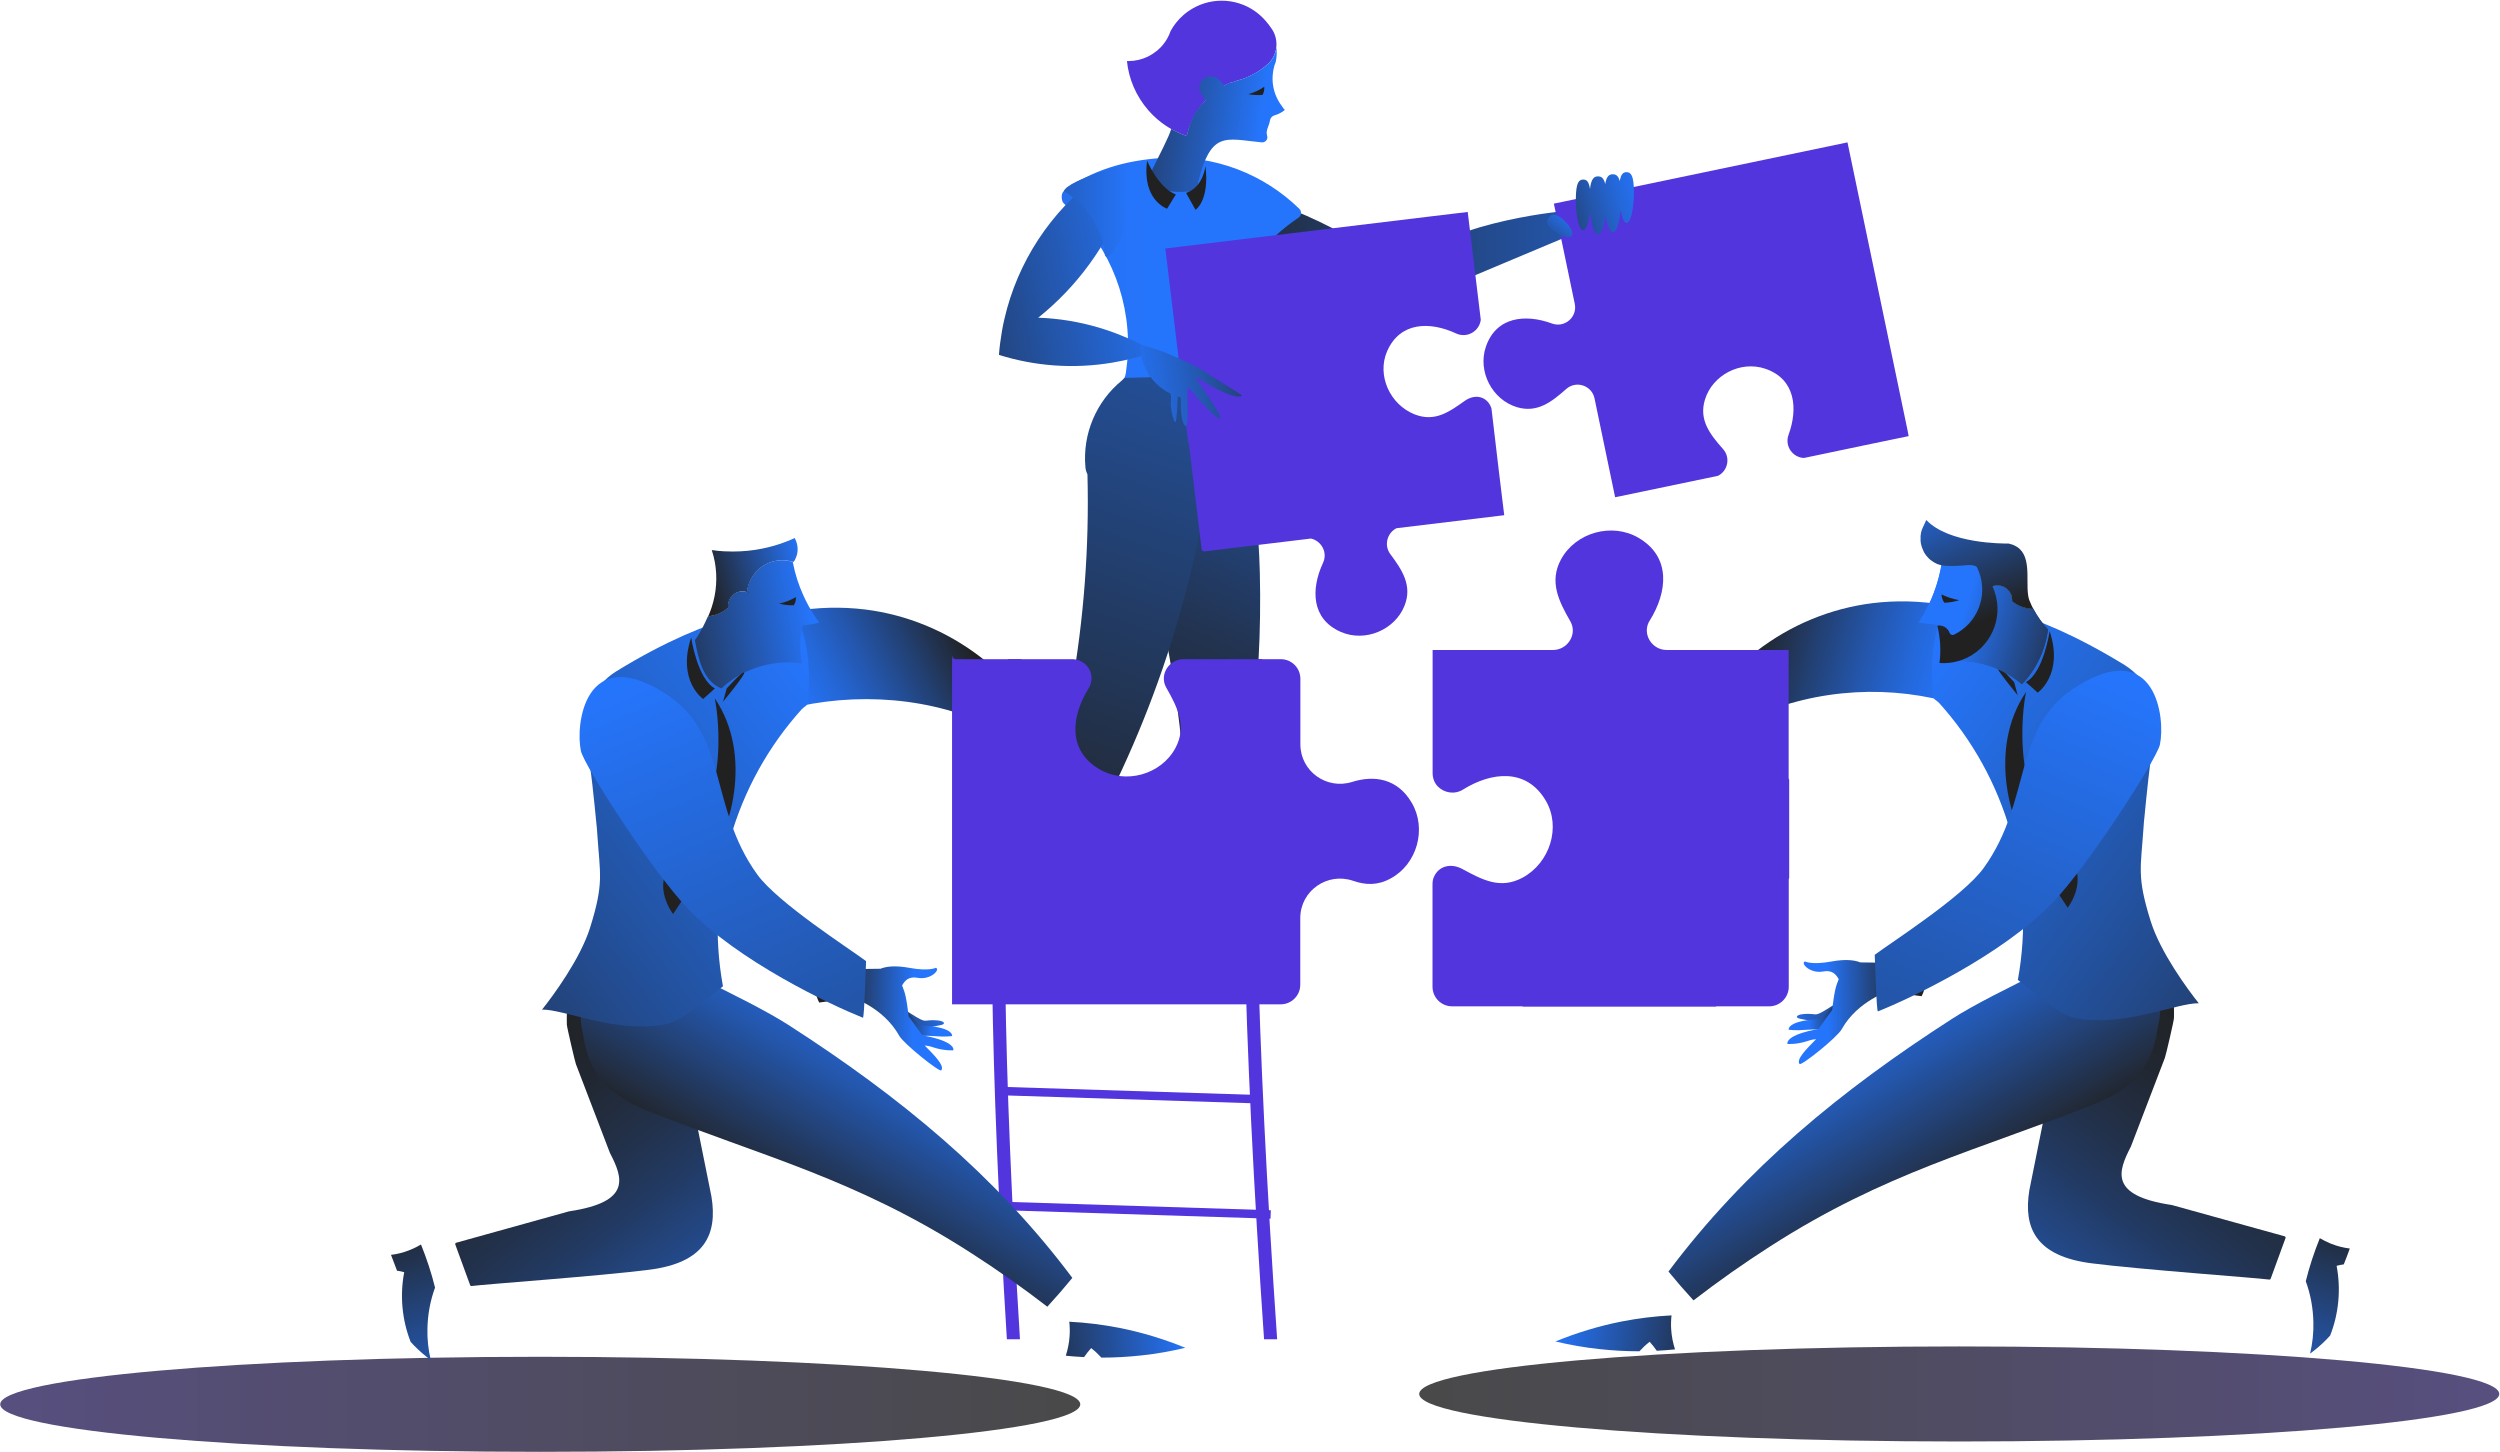 <svg width="2367" height="1375" viewBox="0 0 2367 1375" fill="none" xmlns="http://www.w3.org/2000/svg">
<path d="M1209 193C1288 222 1317.9 256 1326 250C1384 207 1481 200 1489 199C1497 198 1507.8 213.9 1507.8 213.9L1329 289C1329 289 1255 277 1183 222C1176 216.6 1199.9 189.6 1209 193Z" fill="url(#paint0_linear)"/>
<path d="M957.8 697.3C960.4 667 963.7 643 967.2 624H954.6C950.9 644.3 947.8 668.4 945.4 696.4C934.8 819.2 937.5 1011.3 953.3 1268H965.7C949.9 1011.5 947.2 819.7 957.8 697.3Z" fill="#5235DD"/>
<path d="M947.128 916.043L946.874 924.039L1192.95 931.861L1193.21 923.865L947.128 916.043Z" fill="#5235DD"/>
<path d="M1195.2 624H1182.8C1172.1 760.1 1176.8 976.7 1196.8 1268H1209.2C1189.1 976.3 1184.4 759.7 1195.2 624Z" fill="#5235DD"/>
<path d="M957.129 1138.04L956.875 1146.04L1202.95 1153.86L1203.21 1145.86L957.129 1138.04Z" fill="#5235DD"/>
<path d="M1067.9 332.1C1067.7 339.1 1067 346 1066 352.8C1065.7 355 1065 357.2 1064 359.1C1076.1 358 1088.5 357.4 1101.2 357.4C1117.4 357.4 1133.2 358.3 1148.6 360.1C1148.3 334.6 1153.2 310 1162.5 287.7C1163 286.4 1164.1 285.3 1165.4 284.8C1179.2 278.8 1188.9 265.1 1188.9 249.1C1188.9 248 1188.9 247 1188.8 245.9C1188.7 244.5 1189.1 243.1 1190 242C1201.3 228.2 1214.5 216.1 1229.4 206.1C1232.3 204.2 1232.7 200.1 1230.2 197.7C1196.8 165.1 1150.2 146.3 1099.9 149.6C1065 151.9 1032.9 161.3 1007.1 181.1C1004.4 183.2 1004.7 190.5 1007.3 192.7C1045.9 226.4 1069.8 276.7 1067.9 332.1Z" fill="url(#paint1_linear)"/>
<path d="M1192.8 542.2C1195.6 653.3 1180.4 760.8 1150.1 861.7C1140.7 860.7 1131.4 859.4 1122.3 857.8C1123.6 831.9 1124 805.8 1123.3 779.5C1120.2 655.1 1095 536.4 1051.5 427.2C1073.9 431.7 1097.2 433.8 1121.1 433.2C1142.5 432.6 1162.1 426.7 1182.1 422C1187.4 460.4 1191.8 502.6 1192.8 542.2Z" fill="url(#paint2_linear)"/>
<path d="M1149 353C1135.4 359.4 1128 355 1109 356C1093.5 356.8 1079.5 357.6 1064.6 357.8C1063.8 358.7 1063 359.5 1062.1 360.3C1038.2 379.9 1024.7 410.6 1027.7 442.6C1027.9 444.9 1028.6 447.1 1029.6 449.1C1033.2 587.1 1008.6 722.3 959.6 847.3C970.4 850.6 981.3 853.4 992.4 855.8C1068.2 738.5 1119.8 606.1 1142.7 467C1146.6 466.1 1177.6 448.1 1182 429C1189 399 1149.4 354.3 1149 353Z" fill="url(#paint3_linear)"/>
<path d="M1208.3 45.6C1207.5 51.1 1205 55.9 1201.4 59.7C1200.4 60.7 1199.3 61.6 1198.2 62.5C1191.5 68.1 1183.7 72.4 1175.3 75.2C1173.6 75.6 1171.9 76.1 1170.3 76.7C1169.2 77.1 1168.1 77.5 1166.9 77.9C1166.6 77.9 1166.3 77.9 1166 77.9C1159.7 80.2 1153.6 83.7 1148.3 88.4C1147.2 89.3 1146.2 90.3 1145.3 91.3C1134.7 100.9 1126.9 113.8 1123.7 128.8C1123.7 128.8 1123.7 128.9 1123.6 128.8C1110 124.2 1097.5 116.1 1087.4 104.6C1075.5 91 1068.7 74.6 1067 57.9C1067 57.9 1067 57.8 1067.1 57.8C1067.6 57.8 1068.2 57.8 1068.7 57.8C1075 57.8 1081.2 56.3 1087 53.5C1090 52 1092.8 50.2 1095.5 48C1095.8 47.8 1096 47.6 1096.3 47.3C1099.9 44.2 1102.8 40.6 1105 36.7C1106.4 34.3 1107.5 31.9 1108.3 29.4C1111.3 23.9 1115.3 18.8 1120.3 14.4C1121.7 13.1 1123.2 12 1124.7 10.9C1143.9 -2.8 1169.4 -2.6 1188.2 10.6C1191.7 13.1 1195 16 1198 19.4C1200.5 22.3 1202.7 25.1 1204.4 27.8C1204.4 27.8 1204.4 27.9 1204.5 27.9C1207.7 32.9 1209.2 39.2 1208.3 45.6Z" fill="#5235DD"/>
<path d="M1216.5 104.099C1215.6 104.799 1214.7 105.499 1213.7 106.099C1211.5 107.499 1209.2 108.499 1206.7 109.199C1204.4 109.899 1202.7 111.799 1202.4 114.099C1201.6 119.399 1198.1 123.399 1199.7 128.499C1200.8 131.799 1198.1 135.099 1194.6 134.799C1159.3 131.399 1146 122.999 1133.5 176.399C1131.3 178.199 1129.8 179.399 1127.6 181.199C1118.2 181.499 1096.9 185.799 1091.6 164.399C1091.3 162.999 1090.5 161.699 1091 160.399L1093.7 154.999C1096.7 148.699 1107.1 128.999 1108.9 122.099C1113.6 124.799 1118.5 126.999 1123.6 128.699C1126.6 114.699 1131.8 104.299 1141.4 94.899C1139.8 91.899 1134.5 86.299 1135.7 80.699C1136.8 75.499 1141.7 71.899 1147.1 72.399C1152.4 72.899 1156.1 76.099 1158.7 81.099C1161.7 79.299 1162.9 78.899 1166.1 77.799C1166.4 77.799 1166.7 77.799 1167 77.799C1168.1 77.399 1169.2 76.999 1170.4 76.599C1172 76.099 1173.7 75.599 1175.4 75.099C1183.8 72.299 1191.5 67.999 1198.3 62.399C1199.4 61.499 1200.5 60.599 1201.5 59.599C1205.1 55.899 1207.6 50.999 1208.4 45.499C1208.4 45.299 1208.5 45.099 1208.5 44.899C1208.9 48.399 1208.9 51.999 1208.4 55.599C1208.4 55.699 1208.4 55.899 1208.3 55.999C1208.2 56.799 1208 57.699 1207.9 58.499C1206.9 60.799 1206.2 63.299 1205.7 65.899C1205.5 66.699 1205.4 67.599 1205.3 68.399C1203.9 78.099 1205.9 87.399 1210.3 95.299C1211.3 97.099 1212.5 98.899 1213.8 100.599C1214.5 101.899 1215.5 102.999 1216.5 104.099Z" fill="url(#paint4_linear)"/>
<path d="M1196.7 86.499C1196.4 87.699 1195.9 88.899 1195.4 89.899C1195.4 89.899 1195.4 89.899 1195.3 89.899C1191 90.199 1186.5 89.999 1182.1 89.199C1182 89.199 1182 89.099 1182.1 89.099C1187.4 87.599 1192.4 85.299 1196.9 82.199H1197C1197.1 83.599 1197 85.099 1196.7 86.499Z" fill="#212121"/>
<path d="M1105 197.6L1113.3 184.1C1096.6 177.9 1086.1 152.1 1086.1 152.1C1081 189.8 1105 197.6 1105 197.6Z" fill="#212121"/>
<path d="M1131.9 198.699L1123 182.699C1139.8 176.799 1141.3 156.899 1141.3 156.899C1145.4 190.099 1131.9 198.699 1131.9 198.699Z" fill="#212121"/>
<path d="M1202.5 921.999C1204 922.399 1204.2 924.399 1202.8 925.099C1196.9 927.999 1192.6 929.099 1165 926.499C1145 924.899 1147.7 916.499 1133.3 904.799C1132.3 903.999 1130.7 904.599 1130.6 905.999C1130.4 910.299 1130.8 917.899 1130.5 921.399C1130.4 922.299 1129.6 922.899 1128.8 922.899C1125.7 922.699 1124.8 922.699 1122 922.399C1121.1 922.299 1120.4 921.399 1120.5 920.499C1121.4 913.999 1119.3 898.899 1119.7 893.799C1119.7 893.299 1119.8 892.799 1119.8 892.299C1120 889.599 1120 886.799 1119.8 883.999C1119.7 882.999 1120.6 882.199 1121.6 882.199C1134.3 883.199 1146.7 884.899 1159 887.499C1159.3 887.599 1159.6 887.699 1159.8 887.999C1168.3 896.699 1194.8 919.999 1202.5 921.999Z" fill="url(#paint5_linear)"/>
<path d="M1049.5 913.999C1051 914.399 1051.2 916.399 1049.8 917.099C1043.9 919.999 1039.6 921.099 1012 918.499C992 916.899 994.7 908.499 980.3 896.799C979.3 895.999 977.7 896.599 977.6 897.999C977.4 902.299 977.8 909.899 977.5 913.399C977.4 914.299 976.6 914.899 975.8 914.899C972.7 914.699 971.8 914.699 969 914.399C968.1 914.299 967.4 913.399 967.5 912.499C968.4 905.999 966.3 890.899 966.7 885.799C966.7 885.299 966.8 884.799 966.8 884.299C967 881.599 967 878.799 966.8 875.999C966.7 874.999 967.6 874.199 968.6 874.199C981.3 875.199 993.7 876.899 1006 879.499C1006.3 879.599 1006.6 879.699 1006.8 879.999C1015.3 888.699 1041.8 911.999 1049.5 913.999Z" fill="url(#paint6_linear)"/>
<path d="M983 300.799C1022.5 302.199 1060.1 313.699 1092.8 333.099C1080.2 337.599 1067.1 340.999 1053.4 343.299C1016.2 349.599 979.5 346.599 945.8 335.999C946.1 332.299 946.4 328.699 946.9 325.099C947.9 317.299 949.2 309.499 951 301.899C963.4 247.999 994.8 200.299 1038.9 167.499C1052.7 157.199 1071.4 171.299 1065.3 187.399C1048.6 231.799 1020.1 271.099 983 300.799Z" fill="url(#paint7_linear)"/>
<path d="M1070.1 154.1C1070.1 154.1 1011.3 169.9 1007.1 181.1C1007.1 181.1 1041.4 198.6 1046.1 240.7C1047.9 257.6 1091.9 181.8 1070.1 154.1Z" fill="url(#paint8_linear)"/>
<path d="M1806 407.1L1749.2 134.8L1747.8 135.1L1471.2 192.8L1491 287.7C1493.6 300.2 1481.4 310.7 1469.4 306.3C1444.4 297.1 1416.5 299.7 1406.8 328.4C1398.9 351.6 1412.7 378.4 1436.2 385.5C1455.5 391.3 1469.2 380.4 1482.9 368.3C1492.3 360 1507.1 364.9 1509.7 377.2L1529.2 470.8L1626.6 450.5C1635.8 445.9 1638.7 433.4 1631.4 425.2C1619.3 411.5 1608.3 397.8 1614.2 378.5C1621.3 355 1648 341.2 1671.3 349.1C1700 358.8 1702.5 386.8 1693.4 411.7C1689.5 422.4 1697.4 433.2 1708 433.6L1766.7 421.3L1805.7 413.2L1807.1 412.9L1806 407.1Z" fill="#5235DD"/>
<path d="M1412.1 386.599C1408.4 375.499 1396.9 372.399 1386.9 379.499C1371.8 390.199 1358.4 399.799 1339.3 392.299C1316.1 383.099 1303.4 355.499 1313.3 332.599C1325.6 304.399 1354.1 304.299 1378.6 315.699C1389.1 320.599 1400.7 313.499 1402 302.799L1394.7 242.299L1389.8 202.099L1389.6 200.699L1357 204.599L1115.6 233.799L1103.3 235.299L1103.5 236.699L1108 273.799L1115.8 338.499C1115.7 338.899 1115.6 339.199 1115.5 339.599L1125 418.599C1125.2 418.899 1125.4 419.199 1125.6 419.599L1137.9 521.599L1139.3 521.399L1139.4 522.199L1176.5 517.699L1241.2 509.899C1251.1 512.099 1257.3 523.099 1252.6 532.999C1241.2 557.499 1241.3 585.999 1269.5 598.299C1292.3 608.299 1320.6 596.599 1329.8 573.499C1337.4 554.399 1327.5 539.599 1316.4 524.699C1310 516.099 1313.5 504.499 1322.2 500.099L1424.2 487.799L1419.1 445.899L1412.1 386.599Z" fill="#5235DD"/>
<path d="M1079.9 326.399C1084.2 327.399 1088.5 328.799 1092.4 329.999C1095.9 330.999 1100.2 332.599 1104.8 334.499C1120.1 340.699 1138.2 349.699 1138.5 350.599L1167.3 368.799L1175.6 373.999C1176.5 375.799 1172.1 376.799 1161 372.499C1154.4 369.899 1145.4 365.199 1133.7 357.599C1133.4 357.999 1133 358.399 1132.7 358.799C1135.8 363.299 1140.9 370.699 1145.5 377.699C1150.5 385.299 1154.8 392.399 1155.3 394.699C1156.2 398.999 1149.4 394.399 1135.6 378.699C1132.6 375.299 1129.4 371.499 1125.8 367.099C1125.4 367.599 1125.1 368.099 1124.9 368.399C1124.6 368.899 1124.3 369.399 1123.8 369.999C1124.1 370.999 1124.2 371.599 1124.2 371.599C1124.2 371.599 1124.3 374.199 1124.4 377.799C1124.6 386.999 1124.7 403.399 1123 403.599C1123 403.599 1117.3 403.399 1118 376.399C1117 376.099 1116.1 375.799 1115.1 375.499C1114.8 384.299 1114.1 399.699 1112.8 399.699C1111 399.699 1107.8 385.299 1108.6 380.099C1109 377.399 1108.6 374.599 1108.1 372.599C1106 371.699 1103.6 370.299 1101 368.399C1096.4 365.099 1092.4 361.199 1089.1 356.699C1084.6 350.599 1081.6 343.399 1080.4 335.499C1079.8 332.499 1079.7 329.399 1079.9 326.399Z" fill="url(#paint9_linear)"/>
<path d="M949.129 1029.04L948.875 1037.04L1194.95 1044.86L1195.21 1036.86L949.129 1029.04Z" fill="#5235DD"/>
<path d="M1540 163C1537.2 163 1534.7 164.4 1533.6 171.5C1532.2 166.1 1529.7 165 1527 165C1523.8 165 1521.1 166.5 1519.8 174.2C1518.4 168.2 1515.9 167 1513 167C1509.5 167 1506.5 168.9 1505.4 178.9C1504.3 171.4 1501.9 170 1499 170C1495.1 170 1492 172.6 1492 188.8C1492 205 1495.1 218.1 1499 218.1C1501.9 218.1 1504.4 210.6 1505.5 199.9C1506.6 212.8 1509.6 222 1513 222C1516.1 222 1518.8 214.5 1520.1 203.7C1521.5 213.5 1524 220 1527 220C1530.3 220 1533.2 211.5 1534.4 199.3C1535.7 206.5 1537.7 211.1 1540 211.1C1543.9 211.1 1547 198 1547 181.8C1547 165.6 1543.9 163 1540 163Z" fill="url(#paint10_linear)"/>
<path d="M1479.3 207.3C1486.5 213.2 1490.3 220.5 1487.9 223.5C1485.4 226.5 1477.6 224.1 1470.4 218.1C1463.2 212.1 1464 208.8 1466.5 205.8C1468.9 202.8 1472.1 201.3 1479.3 207.3Z" fill="url(#paint11_linear)"/>
<path opacity="0.82" d="M1855 1364.8C2137.38 1364.8 2366.3 1344.65 2366.3 1319.8C2366.3 1294.95 2137.38 1274.8 1855 1274.8C1572.62 1274.8 1343.7 1294.95 1343.7 1319.8C1343.7 1344.65 1572.62 1364.8 1855 1364.8Z" fill="url(#paint12_linear)"/>
<path d="M2049.7 1001.6L2017.4 1085.9C2017.4 1085.9 2017.4 1086 2017.3 1086C2005.4 1109.2 1996.9 1131.9 2055.6 1140.8C2055.9 1140.9 2056.3 1140.9 2056.6 1141L2163 1170.5C2163.8 1170.7 2164.2 1171.5 2163.9 1172.3L2149.9 1210.6C2149.7 1211.2 2149.1 1211.6 2148.5 1211.5C2135.6 1209.8 2026.6 1202 1980.3 1196.1C1927.7 1189.4 1915.5 1162.8 1921.4 1126.8L1953.2 968.7C1956.3 949.4 1942.5 878.4 1952.3 873.8C1964.1 868.3 2061.4 846 2058.3 964.1C2058.2 966.7 2050.6 999.3 2049.7 1001.6Z" fill="url(#paint13_linear)"/>
<path d="M1849.6 663.1C1847.6 661.4 1844 660.6 1843.4 657.9C1835.3 621.9 1837.4 598.6 1841.1 584.7C1840.9 580.7 1840.7 576.8 1840.7 572.8C1818.3 568.9 1795.3 568.3 1772.6 571.1C1733.8 576 1695.7 591.2 1662.6 616.9C1640.7 633.9 1592.4 681.1 1578.6 703.3C1586.8 708 1595 713.3 1603.2 719.1C1603.2 719.1 1611.2 712 1618.9 705.2C1631 694.5 1644.6 685.6 1659.3 679C1721.6 651.3 1791.2 647.9 1854.5 667.4C1853 666 1851.3 664.6 1849.6 663.1Z" fill="url(#paint14_linear)"/>
<path d="M1744.2 953.5C1744.2 953.5 1724.2 970.8 1717.3 967.8C1709.8 964.6 1700.9 965.199 1701.3 962.599C1701.7 960.199 1710 959.3 1718.5 960.4C1724.2 961.1 1738.6 948 1740.5 950.4C1742.4 952.7 1744.2 953.5 1744.2 953.5Z" fill="url(#paint15_linear)"/>
<path d="M1742.5 945L1724.2 964.7C1724.2 964.7 1693.6 965.5 1693.5 974.9C1693.5 974.9 1699.2 976 1710.6 975C1719.2 974.2 1724.2 975.5 1727.5 974C1733.1 971.5 1745.2 958.2 1745.2 958.2C1745.2 958.2 1750.6 954 1742.5 945Z" fill="url(#paint16_linear)"/>
<path d="M1761.3 911.2C1756.7 909.3 1748.3 907.7 1733.7 910.4C1715.4 913.8 1708.9 910.3 1708.9 910.3C1704.4 912 1713.9 922.1 1726.2 919.8C1734.6 918.2 1738.3 922.4 1740.9 927.1C1740.2 928.7 1739.6 930.3 1739 932.1C1736.6 939.2 1735.7 948.4 1734.7 956.3L1721.6 974.3C1721.6 974.3 1691.4 979 1692.3 988.4C1692.3 988.4 1700.9 989.2 1711.8 985.5C1715.3 984.3 1717.7 984 1719.5 983.9C1710.4 993.1 1700.4 1003 1703.8 1007.4C1705.4 1009.4 1739.4 982.3 1743.7 974.5C1758.9 947.3 1789 938.2 1789 938.2L1788.7 938C1804.5 941.6 1819.4 943.2 1819.4 943.2C1826.5 929.8 1822.1 912 1822.1 912L1761.3 911.2Z" fill="url(#paint17_linear)"/>
<path d="M1848.7 964.3C1742.5 1032.6 1652.6 1106.6 1579.7 1203.9C1587.4 1213.3 1595.3 1222.4 1603.4 1231.2C1626.7 1213.2 1651 1196.1 1676.1 1180C1785.2 1109.9 1872.2 1089.3 1982.7 1045.4C2041.9 1021.9 2040.2 982.3 2044 968.3C2049.2 949.5 2035.4 900.7 2025.4 876.2C1985.6 895 1886.6 939.9 1848.7 964.3Z" fill="url(#paint18_linear)"/>
<path d="M2187.2 1281.6C2188.5 1280.7 2189.8 1279.7 2191 1278.7C2196.6 1274.3 2201.6 1269.6 2206.2 1264.5C2214.4 1243.6 2216.5 1220.6 2212.3 1198.5C2214.5 1197.9 2216.8 1197.4 2219.1 1197.1C2221.1 1192.1 2223 1187.1 2224.8 1182.1C2219 1181.4 2213.3 1180 2207.7 1177.8C2207.2 1177.6 2206.7 1177.4 2206.2 1177.2C2202.9 1175.8 2199.6 1174.2 2196.4 1172.3C2191 1185.7 2186.5 1199.3 2183.1 1213.1C2187.7 1225.6 2190 1238.6 2190.3 1251.6C2190.6 1261.7 2189.5 1271.8 2187.2 1281.6Z" fill="url(#paint19_linear)"/>
<path d="M1847.5 570.1C1847.4 570.3 1823.6 590.1 1830.3 659.5C1830.6 662.2 1834 663.4 1835.8 665.4C1899.6 736 1927.8 833.3 1910.5 927.8C1911.7 928.8 1912.9 929.8 1914.2 930.7C1916.7 932.6 1919.2 934.6 1921.7 936.4C1935.8 946.8 1949.4 961.2 1967.3 964.3C2012.4 972 2061.6 949.4 2081.8 949.9C2071.6 937.1 2045.6 902 2036.3 872.3C2023 829.8 2026.9 822.3 2029.5 783.4C2029.7 780 2030 776.5 2030.4 773.1C2032.3 754 2035.2 722 2040.3 694.1C2044.9 668.7 2033.4 643.2 2011.5 629.6C1917.4 571.8 1861.4 569.7 1847.5 570.1Z" fill="url(#paint20_linear)"/>
<path d="M1929.3 655.8L1918.1 645.8C1934.8 637 1940.6 597.6 1940.6 597.6C1954.2 638.6 1929.3 655.8 1929.3 655.8Z" fill="#212121"/>
<path d="M1918.3 655.1C1918.3 655.1 1897.4 750.2 1957.1 809.7C1979.3 831.8 1957.7 859.4 1957.7 859.4C1957.7 859.4 1936.7 827.2 1929.5 818C1902.6 783.8 1881.5 709.4 1918.3 655.1Z" fill="#212121"/>
<path d="M1907 645.9L1910.4 658.3C1910.4 658.3 1888.7 632.1 1890.4 630.7C1892.1 629.3 1907 645.9 1907 645.9Z" fill="#212121"/>
<path d="M1472.7 1270.1C1486.2 1273.3 1500 1275.8 1514.1 1277.3C1526.9 1278.7 1539.6 1279.4 1552.2 1279.4C1555.2 1276.1 1558.4 1273.1 1561.9 1270.4C1564.3 1273.1 1566.6 1275.9 1568.6 1278.9C1574.4 1278.6 1580.2 1278.2 1585.9 1277.6C1584 1271.6 1582.7 1265.3 1582.3 1258.9C1582 1254.5 1582.1 1249.9 1582.6 1245.4C1566.6 1246.2 1550.8 1248.2 1535.3 1251.2C1513.7 1255.5 1492.7 1261.9 1472.7 1270.1Z" fill="url(#paint21_linear)"/>
<path d="M1833.6 591.1C1837.1 603.4 1837.9 615.9 1836.3 628C1842 626.8 1847.7 626.1 1853.3 626C1875.8 625.5 1897.5 633.4 1914.3 647.9C1927.9 633.8 1936.6 615.5 1939 596C1933.7 590.2 1929 583.7 1925.2 576.5C1917.8 576.3 1910.7 573.7 1905 569.2C1905.2 567.2 1904.9 565.2 1904.2 563.2C1902.5 558.6 1898.5 555.4 1894 554.5C1891.5 554 1888.9 554.1 1886.3 555.1C1886.1 555.2 1885.9 555.3 1885.7 555.4C1885.3 553.2 1884.8 550.9 1883.9 548.8C1877.2 530.9 1857.3 521.7 1839.4 528.4C1839.3 528.4 1839.2 528.5 1839.1 528.5C1839.1 528.7 1839 529 1839 529.3C1837.5 540.6 1834.7 551.6 1830.6 562.1C1829.2 565.8 1827.6 569.4 1825.9 572.9C1824.8 575.2 1823.6 577.5 1822.4 579.7C1820.6 583 1818.7 586.2 1816.6 589.4C1822.3 590.1 1827.9 590.8 1833.6 591.1Z" fill="url(#paint22_linear)"/>
<path d="M1885.8 555.2C1886 555.1 1886.2 555 1886.4 554.9C1886 554.1 1885.6 553.3 1885.2 552.5C1885.4 553.4 1885.6 554.3 1885.8 555.2Z" fill="url(#paint23_linear)"/>
<path d="M1885.8 555.2C1886 555.1 1886.2 555 1886.4 554.9C1886 554.1 1885.6 553.3 1885.2 552.5C1885.4 553.4 1885.6 554.3 1885.8 555.2Z" stroke="#231F20" stroke-width="3" stroke-miterlimit="10"/>
<path d="M1836.3 627.7C1836.3 627.8 1836.3 627.9 1836.3 628C1836.7 627.9 1837 627.799 1837.4 627.799C1842.7 626.699 1848 626.1 1853.3 626C1853.5 626 1853.6 626 1853.8 626C1876.1 625.6 1897.7 633.5 1914.3 647.9C1927.9 633.8 1936.6 615.5 1939 596C1933.7 590.2 1929 583.7 1925.2 576.5C1917.8 576.3 1910.7 573.7 1905 569.2C1905.2 567.2 1904.9 565.2 1904.2 563.2C1902.5 558.6 1898.5 555.4 1894 554.5C1892.2 554.1 1890.4 554.1 1888.5 554.5C1888.4 554.5 1888.3 554.499 1888.3 554.599H1888.2H1888.1C1887.9 554.699 1887.6 554.7 1887.4 554.8C1887.2 554.8 1887.1 554.9 1886.9 554.9H1886.8C1886.7 554.9 1886.6 555 1886.5 555H1886.4C1886.2 555.1 1886 555.2 1885.8 555.3C1885.8 555.1 1885.7 554.899 1885.7 554.599C1885.7 554.499 1885.6 554.3 1885.6 554.2V554.099C1885.6 553.999 1885.6 553.9 1885.5 553.8C1885.5 553.6 1885.4 553.4 1885.4 553.3C1885.4 553.1 1885.3 552.9 1885.3 552.7C1885 551.4 1884.6 550 1884.1 548.7C1877.4 530.8 1857.5 521.6 1839.6 528.3C1839.5 528.3 1839.4 528.4 1839.3 528.4C1839.3 528.6 1839.2 528.9 1839.2 529.2C1839 531.1 1838.7 532.9 1838.3 534.8C1836.7 544.1 1834.1 553.3 1830.8 562C1829.4 565.7 1827.8 569.3 1826.1 572.8C1825 575.1 1823.8 577.399 1822.6 579.599C1820.8 582.899 1818.9 586.1 1816.8 589.3C1822.4 590.3 1828 590.999 1833.6 591.299C1833.6 591.399 1833.7 591.6 1833.7 591.7C1837.1 603.6 1837.9 615.9 1836.3 627.7Z" fill="url(#paint24_linear)"/>
<path d="M1839.1 567.3C1839.6 568.6 1840.2 569.7 1841 570.7C1845.7 570.5 1850.4 569.7 1855.1 568.2C1849.2 567.3 1843.6 565.4 1838.3 562.8C1838.2 564.3 1838.5 565.8 1839.1 567.3Z" fill="#212121"/>
<path d="M1836.3 627.7C1836.6 627.7 1837 627.7 1837.3 627.8C1842.7 628.1 1848.3 627.5 1853.8 626C1855.2 625.6 1856.5 625.2 1857.9 624.7C1884.4 614.8 1897.9 585.3 1888 558.8C1887.5 557.5 1887 556.2 1886.4 555C1886.5 555 1886.6 554.9 1886.7 554.9H1886.8C1886.9 554.9 1887.1 554.8 1887.2 554.8C1887.2 554.8 1887.2 554.8 1887.3 554.8H1887.4C1887.5 554.8 1887.6 554.7 1887.7 554.7C1887.8 554.7 1887.8 554.7 1887.9 554.7C1888 554.7 1888.1 554.7 1888.2 554.6H1888.3H1888.4C1888.5 554.6 1888.5 554.6 1888.6 554.6C1888.8 554.6 1889 554.5 1889.2 554.5C1889.4 554.5 1889.6 554.4 1889.8 554.4H1889.9C1890.1 554.4 1890.2 554.4 1890.4 554.4H1890.5C1890.7 554.4 1890.9 554.4 1891.1 554.4C1891.2 554.4 1891.2 554.4 1891.3 554.4C1891.5 554.4 1891.6 554.4 1891.8 554.4C1891.9 554.4 1891.9 554.4 1892 554.4C1892.2 554.4 1892.4 554.4 1892.6 554.4H1892.7C1892.9 554.4 1893 554.4 1893.2 554.5C1893.3 554.5 1893.3 554.5 1893.4 554.5C1893.6 554.5 1893.8 554.6 1894 554.6C1898.5 555.5 1902.4 558.7 1904.2 563.3C1904.9 565.3 1905.2 567.3 1905 569.3C1910.7 573.8 1917.8 576.4 1925.2 576.6C1924.2 574.8 1923.3 572.9 1922.5 570.9C1922.1 570 1921.7 569 1921.3 568.1C1921.3 568 1921.2 567.9 1921.2 567.8C1921.1 567.6 1921 567.3 1921 567.1C1920.9 566.7 1920.8 566.4 1920.7 566C1920.5 565.4 1920.4 564.7 1920.3 564C1920.3 563.7 1920.2 563.5 1920.2 563.2C1918 548.5 1924.2 524 1907.1 516.4C1906.9 516.3 1906.7 516.2 1906.5 516.1C1906.3 516 1906 515.9 1905.8 515.8C1905 515.5 1904.1 515.2 1903.2 515C1902.9 514.9 1902.7 514.9 1902.4 514.8C1902.1 514.7 1901.9 514.7 1901.6 514.6C1901.6 514.6 1901.5 514.6 1901.4 514.6H1901.3C1896.5 514.7 1844.9 514.8 1823.8 492.3C1822.8 494.6 1821.8 496.9 1820.7 499.1C1819.8 500.8 1819.2 502.6 1818.8 504.4C1818.8 504.4 1818.8 504.4 1818.8 504.5C1818.7 504.7 1818.7 504.9 1818.7 505.2V505.3C1818.7 505.5 1818.6 505.7 1818.6 505.9C1818.6 506 1818.6 506 1818.6 506.1C1818.6 506.3 1818.5 506.5 1818.5 506.7C1818.5 506.8 1818.5 506.8 1818.5 506.9C1818.5 507.1 1818.5 507.3 1818.4 507.4C1818.4 507.5 1818.4 507.6 1818.4 507.7C1818.4 507.9 1818.4 508 1818.4 508.2C1818.4 508.3 1818.4 508.4 1818.4 508.5C1818.4 508.6 1818.4 508.8 1818.4 508.9C1818.4 509 1818.4 509.1 1818.4 509.2C1818.4 509.3 1818.4 509.5 1818.4 509.6C1818.4 509.7 1818.4 509.8 1818.4 510C1818.4 510.1 1818.4 510.3 1818.4 510.4C1818.4 510.5 1818.4 510.7 1818.4 510.8C1818.4 510.9 1818.4 511 1818.4 511.1C1818.4 511.2 1818.4 511.4 1818.4 511.5C1818.4 511.5 1818.4 511.5 1818.4 511.6C1818.4 511.8 1818.4 511.9 1818.4 512.1C1818.4 512.2 1818.4 512.2 1818.4 512.3C1818.4 512.5 1818.4 512.7 1818.5 512.8C1818.5 512.9 1818.5 513 1818.5 513.1C1818.5 513.2 1818.5 513.4 1818.6 513.5C1818.6 513.6 1818.6 513.7 1818.6 513.8C1818.6 514 1818.7 514.2 1818.7 514.4C1818.7 514.5 1818.7 514.6 1818.7 514.6C1818.7 514.8 1818.8 514.9 1818.8 515.1C1818.8 515.2 1818.8 515.3 1818.9 515.4C1818.9 515.5 1819 515.7 1819 515.8C1819 515.9 1819 516 1819.1 516.1C1819.1 516.3 1819.2 516.4 1819.2 516.6C1819.2 516.7 1819.2 516.8 1819.3 516.8C1819.3 517 1819.4 517.1 1819.4 517.3C1819.4 517.4 1819.5 517.5 1819.5 517.6C1819.5 517.7 1819.6 517.9 1819.6 518C1819.6 518.1 1819.7 518.2 1819.7 518.3C1819.8 518.5 1819.8 518.6 1819.9 518.8C1819.9 518.9 1820 519 1820 519C1820.1 519.2 1820.1 519.3 1820.2 519.5C1820.2 519.6 1820.3 519.7 1820.3 519.8C1820.4 519.9 1820.4 520.1 1820.5 520.2C1820.5 520.3 1820.6 520.4 1820.6 520.4C1820.7 520.6 1820.7 520.7 1820.8 520.9C1820.8 521 1820.9 521.1 1820.9 521.2C1821 521.3 1821 521.5 1821.1 521.6C1821.1 521.7 1821.2 521.8 1821.2 521.9C1821.3 522 1821.3 522.1 1821.4 522.2C1821.4 522.3 1821.5 522.4 1821.5 522.5C1821.6 522.6 1821.7 522.8 1821.7 522.9C1821.8 523 1821.8 523.1 1821.9 523.2C1822 523.3 1822.1 523.5 1822.1 523.6C1822.2 523.7 1822.2 523.8 1822.3 523.9C1822.4 524 1822.4 524.1 1822.5 524.2C1822.6 524.3 1822.6 524.4 1822.7 524.5C1822.8 524.6 1822.8 524.7 1822.9 524.8C1823 524.9 1823.1 525.1 1823.2 525.2C1823.3 525.3 1823.3 525.4 1823.4 525.5C1823.5 525.6 1823.5 525.7 1823.6 525.8C1823.7 525.9 1823.7 526 1823.8 526C1823.9 526.1 1824 526.2 1824 526.3C1824.1 526.4 1824.1 526.4 1824.2 526.5C1824.4 526.7 1824.5 526.9 1824.7 527.1L1824.8 527.2C1824.9 527.3 1825 527.4 1825.1 527.5C1825.1 527.6 1825.2 527.6 1825.2 527.7C1825.3 527.8 1825.4 527.9 1825.5 528C1825.7 528.2 1825.9 528.4 1826.1 528.6C1826.2 528.7 1826.3 528.8 1826.4 528.9C1826.5 529 1826.7 529.2 1826.8 529.3C1826.8 529.3 1826.8 529.3 1826.9 529.4C1827.6 530 1828.3 530.5 1829 531L1829.1 531.1C1829.3 531.2 1829.5 531.4 1829.7 531.5C1829.8 531.5 1829.8 531.6 1829.9 531.6C1830.1 531.7 1830.3 531.9 1830.5 532C1830.5 532 1830.6 532 1830.6 532.1C1831.1 532.4 1831.6 532.7 1832.2 533C1832.2 533 1832.3 533 1832.3 533.1C1832.5 533.2 1832.7 533.3 1833 533.4C1833.1 533.4 1833.1 533.5 1833.2 533.5C1833.4 533.6 1833.6 533.7 1833.8 533.8C1833.9 533.8 1833.9 533.9 1834 533.9C1834.2 534 1834.5 534.1 1834.7 534.2H1834.8C1835.4 534.4 1836 534.6 1836.6 534.8C1836.7 534.8 1836.7 534.8 1836.8 534.8C1837 534.9 1837.3 534.9 1837.5 535C1837.6 535 1837.6 535 1837.7 535C1838 535.1 1838.2 535.1 1838.5 535.2H1838.6C1838.6 535.2 1838.6 535.2 1838.7 535.2C1838.8 535.2 1839 535.3 1839.1 535.3C1839.3 535.3 1839.4 535.3 1839.6 535.4C1839.8 535.4 1840 535.5 1840.2 535.5C1840.3 535.5 1840.4 535.5 1840.4 535.5C1840.6 535.5 1840.9 535.5 1841.1 535.6C1841.2 535.6 1841.2 535.6 1841.3 535.6C1841.6 535.6 1841.8 535.6 1842.1 535.7H1842.2C1843.2 535.8 1844.2 535.8 1845.2 535.8C1849.3 535.9 1853.4 535.8 1857.5 535.5C1858.9 535.4 1860.4 535.3 1861.8 535.1H1861.9C1862.1 535.1 1862.4 535.1 1862.6 535C1862.7 535 1862.8 535 1862.8 535C1863.1 535 1863.3 535 1863.6 535H1863.7C1863.9 535 1864.2 535 1864.4 535C1864.5 535 1864.5 535 1864.6 535C1864.9 535 1865.1 535 1865.4 535C1865.5 535 1865.5 535 1865.6 535C1865.8 535 1866 535 1866.3 535.1C1866.4 535.1 1866.4 535.1 1866.5 535.1C1866.7 535.1 1867 535.2 1867.2 535.2C1867.3 535.2 1867.3 535.2 1867.4 535.2C1867.6 535.2 1867.8 535.3 1868 535.3C1868.1 535.3 1868.1 535.3 1868.2 535.3C1868.4 535.3 1868.7 535.4 1868.9 535.5C1869 535.5 1869.1 535.5 1869.1 535.6C1869.3 535.6 1869.5 535.7 1869.7 535.7C1869.8 535.7 1869.8 535.7 1869.9 535.8C1870.1 535.9 1870.4 535.9 1870.6 536C1870.7 536 1870.7 536 1870.8 536.1C1871.1 536.4 1871.4 536.6 1871.7 536.9C1872.5 538.5 1873.2 540.1 1873.8 541.7C1882.4 564.8 1871.8 590.4 1850.1 600.9C1848.5 601.7 1846.5 600.9 1845.9 599.2C1844.1 594.3 1839.1 591.5 1834.2 592.3C1837.1 603.6 1837.9 615.9 1836.3 627.7ZM1885.3 552.9C1885.3 552.8 1885.3 552.7 1885.2 552.6C1885.3 552.7 1885.3 552.8 1885.3 552.9ZM1885.6 554.4C1885.6 554.3 1885.6 554.2 1885.6 554.2C1885.6 554.2 1885.6 554.3 1885.6 554.4ZM1885.5 553.7C1885.5 553.6 1885.5 553.6 1885.5 553.7C1885.5 553.5 1885.4 553.4 1885.4 553.3C1885.4 553.4 1885.5 553.5 1885.5 553.7Z" fill="url(#paint25_linear)"/>
<path d="M2045 705C2042 719 1976.9 819.7 1944 854C1895.9 904.3 1808.5 945.4 1778 957.6C1776.6 958.1 1775 904 1775 904C1790.6 892.3 1858.5 848.9 1878 822C1925 757 1904 688 1967.5 649.1C2041.2 603.9 2050.4 680 2045 705Z" fill="url(#paint26_linear)"/>
<path d="M1694 831.3V738.3C1693.8 737.9 1693.6 737.5 1693.5 737V660.8V617.1V615.4H1578C1564.3 615.4 1554.9 600.9 1561.2 588.8C1561.4 588.4 1561.7 587.9 1562 587.5C1578.7 560.7 1582.5 527.5 1551.5 509.3C1526.4 494.5 1491.9 504 1478 529.6C1466.5 550.7 1475.9 569.2 1486.7 588.1C1486.9 588.5 1487.2 589 1487.4 589.4C1493.2 601.5 1483.7 615.4 1470.4 615.4H1356.4V617.1V664.5V732C1356.4 736.7 1358.1 741.4 1361.4 744.7C1367.4 750.7 1377.1 752.6 1385.3 747.5C1412.1 730.8 1445.3 727 1463.5 758C1478.3 783.1 1467.3 817 1441.7 830.9C1420.6 842.3 1403.7 833.1 1384.6 822.8C1373.3 816.7 1361.8 820.2 1357.5 830.6C1356.6 832.7 1356.3 834.9 1356.3 837.2V934.2C1356.3 944.5 1364.6 952.8 1374.9 952.8H1441.6V953.1H1624.9V952.8H1675C1685.3 952.8 1693.6 944.5 1693.6 934.2V832.6C1693.6 832.1 1693.8 831.7 1694 831.3Z" fill="#5235DD"/>
<path opacity="0.82" d="M511.5 1374.6C793.883 1374.6 1022.8 1354.45 1022.8 1329.6C1022.8 1304.75 793.883 1284.6 511.5 1284.6C229.117 1284.6 0.2 1304.75 0.2 1329.6C0.2 1354.45 229.117 1374.6 511.5 1374.6Z" fill="url(#paint27_linear)"/>
<path d="M545.3 1007.6L577.6 1091.9C577.6 1091.9 577.6 1092 577.7 1092C589.6 1115.2 598.1 1137.9 539.4 1146.8C539.1 1146.9 538.7 1146.9 538.4 1147L432 1176.6C431.2 1176.8 430.8 1177.6 431.1 1178.4L445.1 1216.7C445.3 1217.3 445.9 1217.7 446.5 1217.6C459.4 1215.9 568.4 1208.1 614.7 1202.2C667.3 1195.5 679.5 1168.9 673.6 1132.9L641.8 974.801C638.7 955.501 652.5 884.501 642.7 879.901C630.9 874.401 533.6 852.101 536.7 970.201C536.8 972.701 544.4 1005.3 545.3 1007.6Z" fill="url(#paint28_linear)"/>
<path d="M742.4 669.101C744.4 667.401 748 666.601 748.6 663.901C756.7 627.901 754.6 604.601 750.9 590.701C751.1 586.701 751.3 582.801 751.3 578.801C773.7 574.901 796.7 574.301 819.4 577.101C858.2 582.001 896.3 597.201 929.4 622.901C951.3 639.901 999.6 687.101 1013.4 709.301C1005.2 714.001 997 719.301 988.8 725.101C988.8 725.101 980.8 718.001 973.1 711.201C961 700.501 947.4 691.601 932.7 685.001C870.4 657.301 796.5 655.401 733.1 674.801C734.7 673.501 740.7 670.601 742.4 669.101Z" fill="url(#paint29_linear)"/>
<path d="M850.8 959.5C850.8 959.5 870.8 976.801 877.7 973.801C885.2 970.601 894.1 971.2 893.7 968.6C893.3 966.2 885 965.301 876.5 966.401C870.8 967.101 856.4 954.001 854.5 956.401C852.6 958.701 850.8 959.5 850.8 959.5Z" fill="url(#paint30_linear)"/>
<path d="M852.5 951.001L870.8 970.701C870.8 970.701 901.4 971.501 901.5 980.901C901.5 980.901 895.8 982.001 884.4 981.001C875.8 980.201 870.8 981.501 867.5 980.001C861.9 977.501 849.8 964.201 849.8 964.201C849.8 964.201 844.4 960.001 852.5 951.001Z" fill="url(#paint31_linear)"/>
<path d="M833.7 917.201C838.3 915.301 846.7 913.701 861.3 916.401C879.6 919.801 886.1 916.301 886.1 916.301C890.6 918.001 881.1 928.101 868.8 925.801C860.4 924.201 856.7 928.401 854.1 933.101C854.8 934.701 855.4 936.301 856 938.101C858.4 945.201 859.3 954.401 860.3 962.301L873.4 980.301C873.4 980.301 903.6 985.001 902.7 994.401C902.7 994.401 894.1 995.201 883.2 991.501C879.7 990.301 877.3 990.001 875.5 989.901C884.6 999.101 894.6 1009 891.2 1013.4C889.6 1015.4 855.6 988.301 851.3 980.501C836.1 953.301 806 944.201 806 944.201L806.3 944.001C790.5 947.601 775.6 949.201 775.6 949.201C768.5 935.801 772.9 918.001 772.9 918.001L833.7 917.201Z" fill="url(#paint32_linear)"/>
<path d="M746.3 970.3C852.5 1038.6 942.4 1112.6 1015.3 1209.9C1007.6 1219.3 999.7 1228.4 991.6 1237.2C968.3 1219.2 944 1202.1 918.9 1186C809.8 1115.9 722.8 1095.3 612.3 1051.4C553.1 1027.9 554.8 988.3 551 974.3C545.8 955.5 559.6 906.7 569.6 882.2C609.4 901 708.4 945.9 746.3 970.3Z" fill="url(#paint33_linear)"/>
<path d="M407.8 1287.6C406.5 1286.7 405.2 1285.7 404 1284.7C398.4 1280.3 393.4 1275.6 388.8 1270.5C380.6 1249.6 378.5 1226.6 382.7 1204.5C380.5 1203.9 378.2 1203.4 375.9 1203.1C373.9 1198.1 372 1193.1 370.2 1188.1C376 1187.4 381.7 1186 387.3 1183.8C387.8 1183.6 388.3 1183.4 388.8 1183.2C392.1 1181.8 395.4 1180.2 398.6 1178.3C404 1191.7 408.5 1205.3 411.9 1219.1C407.3 1231.6 405 1244.6 404.7 1257.6C404.4 1267.7 405.5 1277.8 407.8 1287.6Z" fill="url(#paint34_linear)"/>
<path d="M747.5 576.1C747.6 576.3 771.4 596.1 764.7 665.5C764.4 668.2 761 669.4 759.2 671.4C695.4 742 667.2 839.3 684.5 933.8C683.3 934.8 682.1 935.8 680.8 936.7C678.3 938.6 675.8 940.6 673.3 942.4C659.2 952.8 645.6 967.2 627.7 970.3C582.6 978 533.4 955.4 513.2 955.9C523.4 943.1 549.4 908 558.7 878.3C572 835.8 568.1 828.3 565.5 789.4C565.3 786 565 782.5 564.6 779.1C562.7 760 559.8 728 554.7 700.1C550.1 674.7 561.6 649.2 583.5 635.6C677.6 577.8 733.6 575.7 747.5 576.1Z" fill="url(#paint35_linear)"/>
<path d="M759.8 592.4C757.1 604.5 757.1 616.6 759.3 628.2C753.7 627.3 748.2 627 742.7 627.2C720.9 628 698.4 637 683 651.9C665.9 644.6 661.3 624.7 657.9 606C662.7 600.1 667.1 590.7 670.3 583.5C677.4 582.8 684.1 579.9 689.4 575.3C689.1 573.4 689.2 571.4 689.8 569.4C691.2 564.8 694.8 561.5 699.1 560.4C701.5 559.8 704 559.7 706.5 560.5C706.7 560.6 706.9 560.6 707.1 560.7C707.3 558.5 707.7 556.3 708.4 554.2C713.8 536.5 732.6 526.5 750.3 531.9C750.4 531.9 750.5 532 750.6 532C750.6 532.2 750.7 532.5 750.7 532.7C752.8 543.5 756.2 554 760.7 563.9C762.3 567.4 764 570.8 765.8 574.1C767 576.3 768.3 578.4 769.6 580.5C771.5 583.6 773.6 586.6 775.7 589.5C770.6 590.8 765.2 591.7 759.8 592.4Z" fill="url(#paint36_linear)"/>
<path d="M754.3 526.1C753.6 528.3 752.6 530.4 751.3 532.2C751.2 532.2 751.1 532.1 751.1 532.1C751 531.8 750.8 531.5 750.7 531.3C750.7 531.5 750.8 531.8 750.8 532C750.7 532 750.6 531.9 750.5 531.9C732.8 526.5 714 536.5 708.6 554.2C707.9 556.4 707.5 558.6 707.3 560.7C707.1 560.6 706.9 560.6 706.7 560.5C704.2 559.7 701.6 559.7 699.3 560.4C695 561.6 691.4 564.9 690 569.4C689.4 571.4 689.3 573.4 689.6 575.3C684.3 580 677.6 582.9 670.5 583.5C671.3 581.7 672.1 579.8 672.8 577.8C673.1 576.9 673.5 576 673.8 575C678.5 560.7 679.3 546 676.8 532.1C676.1 528.3 675.1 524.5 673.9 520.8C677.9 521.4 681.9 521.8 685.9 522C686.1 522 686.3 522 686.5 522C696.2 522.5 705.8 522 715.1 520.6C723.3 519.3 731.4 517.4 739.2 514.7C742.4 513.6 745.5 512.4 748.6 511.1C749.9 510.6 751.2 510 752.4 509.4C755.1 514.3 756.1 520.3 754.3 526.1Z" fill="url(#paint37_linear)"/>
<path d="M753.1 569.701C752.7 570.901 752.2 572.101 751.5 573.101C747 573.201 742.3 572.701 737.7 571.501C743.3 570.301 748.7 568.201 753.6 565.301C753.7 566.701 753.5 568.201 753.1 569.701Z" fill="#212121"/>
<path d="M665.7 661.801L676.9 651.801C660.2 643.001 654.4 603.601 654.4 603.601C640.8 644.601 665.7 661.801 665.7 661.801Z" fill="#212121"/>
<path d="M676.7 661.101C676.7 661.101 697.6 756.201 637.9 815.701C615.7 837.801 637.3 865.401 637.3 865.401C637.3 865.401 658.3 833.201 665.5 824.001C692.4 789.801 713.5 715.401 676.7 661.101Z" fill="#212121"/>
<path d="M688 651.9L684.6 664.3C684.6 664.3 706.3 638.1 704.6 636.7C702.9 635.3 688 651.9 688 651.9Z" fill="#212121"/>
<path d="M1122.3 1276.1C1108.8 1279.3 1095 1281.8 1080.9 1283.3C1068.1 1284.7 1055.4 1285.4 1042.8 1285.4C1039.8 1282.1 1036.6 1279.1 1033.1 1276.4C1030.7 1279.1 1028.4 1281.9 1026.4 1284.9C1020.6 1284.6 1014.8 1284.2 1009.1 1283.6C1011 1277.6 1012.3 1271.3 1012.7 1264.9C1013 1260.5 1012.9 1255.9 1012.4 1251.4C1028.4 1252.2 1044.2 1254.2 1059.7 1257.2C1081.3 1261.5 1102.3 1267.9 1122.3 1276.1Z" fill="url(#paint38_linear)"/>
<path d="M709.2 561.2C709 561.1 708.8 561 708.6 560.9C709 560.1 709.4 559.3 709.8 558.5C709.6 559.4 709.4 560.3 709.2 561.2Z" fill="url(#paint39_linear)"/>
<path d="M550 711C553 725 618.1 825.7 651 860C699.1 910.3 786.5 951.4 817 963.6C818.4 964.1 820 910 820 910C804.4 898.3 736.5 854.9 717 828C670 763 691 694 627.5 655.1C553.8 609.9 544.6 686 550 711Z" fill="url(#paint40_linear)"/>
<path d="M1336.6 760C1323.2 737.2 1301.4 733.7 1280.3 740.3C1256 748 1231.2 730.2 1231.2 704.7V642.7C1231.2 632.4 1222.9 624.1 1212.6 624.1H1120.6C1107.3 624.1 1097.9 637.9 1103.6 649.9C1103.8 650.3 1104 650.8 1104.3 651.2C1114.8 669.6 1124 687.8 1112.8 708.4C1099.2 733.5 1065.5 742.8 1040.9 728.3C1010.6 710.5 1014.3 678.1 1030.6 651.9C1032.8 648.3 1033.7 644.5 1033.4 640.8C1032.8 631.3 1024.5 624.1 1014.9 624.1H946.3H903.5V623.2H901.9V621.2H901.4V632.2V741.5V832.1V946V950.9H903H925H949.3H1019H1115.5H1180.4H1212.5C1222.8 950.9 1231.1 942.6 1231.1 932.3V869.3C1231.1 843.3 1256.8 825.5 1281.3 834C1292.6 837.9 1304.1 838.6 1316.5 831.8C1341.8 818.3 1351.1 784.6 1336.6 760Z" fill="#5235DD"/>
<defs>
<linearGradient id="paint0_linear" x1="1087.91" y1="240.856" x2="1732.72" y2="240.856" gradientUnits="userSpaceOnUse">
<stop stop-color="#212121"/>
<stop offset="1" stop-color="#2575FC"/>
</linearGradient>
<linearGradient id="paint1_linear" x1="441.327" y1="254.653" x2="1087.93" y2="254.653" gradientUnits="userSpaceOnUse">
<stop stop-color="#212121"/>
<stop offset="0.013" stop-color="#212225"/>
<stop offset="0.289" stop-color="#223F70"/>
<stop offset="0.535" stop-color="#2456AC"/>
<stop offset="0.743" stop-color="#2467D8"/>
<stop offset="0.904" stop-color="#2571F2"/>
<stop offset="1" stop-color="#2575FC"/>
</linearGradient>
<linearGradient id="paint2_linear" x1="949.3" y1="983.231" x2="1254.03" y2="301.534" gradientUnits="userSpaceOnUse">
<stop stop-color="#212121"/>
<stop offset="0.203" stop-color="#212224"/>
<stop offset="0.344" stop-color="#21262D"/>
<stop offset="0.467" stop-color="#212C3C"/>
<stop offset="0.579" stop-color="#223452"/>
<stop offset="0.684" stop-color="#223F6F"/>
<stop offset="0.783" stop-color="#234C91"/>
<stop offset="0.878" stop-color="#245CBB"/>
<stop offset="0.968" stop-color="#256EE9"/>
<stop offset="1" stop-color="#2575FC"/>
</linearGradient>
<linearGradient id="paint3_linear" x1="956.501" y1="840.79" x2="1325.58" y2="-199.26" gradientUnits="userSpaceOnUse">
<stop stop-color="#212121"/>
<stop offset="0.201" stop-color="#223657"/>
<stop offset="0.485" stop-color="#23519D"/>
<stop offset="0.723" stop-color="#2464D0"/>
<stop offset="0.901" stop-color="#2570F0"/>
<stop offset="1" stop-color="#2575FC"/>
</linearGradient>
<linearGradient id="paint4_linear" x1="1024.89" y1="93.596" x2="1194.8" y2="118.357" gradientUnits="userSpaceOnUse">
<stop stop-color="#212121"/>
<stop offset="1" stop-color="#2575FC"/>
</linearGradient>
<linearGradient id="paint5_linear" x1="1104.36" y1="931.579" x2="1239.13" y2="866.193" gradientUnits="userSpaceOnUse">
<stop stop-color="#212121"/>
<stop offset="1" stop-color="#2575FC"/>
</linearGradient>
<linearGradient id="paint6_linear" x1="951.365" y1="923.579" x2="1086.14" y2="858.194" gradientUnits="userSpaceOnUse">
<stop stop-color="#212121"/>
<stop offset="1" stop-color="#2575FC"/>
</linearGradient>
<linearGradient id="paint7_linear" x1="803.028" y1="302.922" x2="1101.81" y2="243.452" gradientUnits="userSpaceOnUse">
<stop stop-color="#212121"/>
<stop offset="1" stop-color="#2575FC"/>
</linearGradient>
<linearGradient id="paint8_linear" x1="817.095" y1="198.61" x2="1071.37" y2="198.61" gradientUnits="userSpaceOnUse">
<stop stop-color="#212121"/>
<stop offset="0.38" stop-color="#224071"/>
<stop offset="1" stop-color="#2575FC"/>
</linearGradient>
<linearGradient id="paint9_linear" x1="1232" y1="346.133" x2="1057.11" y2="371.473" gradientUnits="userSpaceOnUse">
<stop stop-color="#212121"/>
<stop offset="0.013" stop-color="#212225"/>
<stop offset="0.289" stop-color="#223F70"/>
<stop offset="0.535" stop-color="#2456AC"/>
<stop offset="0.743" stop-color="#2467D8"/>
<stop offset="0.904" stop-color="#2571F2"/>
<stop offset="1" stop-color="#2575FC"/>
</linearGradient>
<linearGradient id="paint10_linear" x1="1443.63" y1="216.276" x2="1562.7" y2="179.575" gradientUnits="userSpaceOnUse">
<stop stop-color="#212121"/>
<stop offset="0.013" stop-color="#212225"/>
<stop offset="0.289" stop-color="#223F70"/>
<stop offset="0.535" stop-color="#2456AC"/>
<stop offset="0.743" stop-color="#2467D8"/>
<stop offset="0.904" stop-color="#2571F2"/>
<stop offset="1" stop-color="#2575FC"/>
</linearGradient>
<linearGradient id="paint11_linear" x1="1451.5" y1="245.67" x2="1490.28" y2="198.636" gradientUnits="userSpaceOnUse">
<stop stop-color="#212121"/>
<stop offset="0.013" stop-color="#212225"/>
<stop offset="0.289" stop-color="#223F70"/>
<stop offset="0.535" stop-color="#2456AC"/>
<stop offset="0.743" stop-color="#2467D8"/>
<stop offset="0.904" stop-color="#2571F2"/>
<stop offset="1" stop-color="#2575FC"/>
</linearGradient>
<linearGradient id="paint12_linear" x1="1343.7" y1="1319.76" x2="4282.11" y2="1319.76" gradientUnits="userSpaceOnUse">
<stop stop-color="#212121"/>
<stop offset="1" stop-color="#5235DD"/>
</linearGradient>
<linearGradient id="paint13_linear" x1="2136.28" y1="930.705" x2="1860.4" y2="1291.43" gradientUnits="userSpaceOnUse">
<stop stop-color="#212121"/>
<stop offset="0.138" stop-color="#212325"/>
<stop offset="0.274" stop-color="#212731"/>
<stop offset="0.408" stop-color="#222F45"/>
<stop offset="0.543" stop-color="#223960"/>
<stop offset="0.677" stop-color="#234784"/>
<stop offset="0.81" stop-color="#2458B0"/>
<stop offset="0.942" stop-color="#256BE3"/>
<stop offset="1" stop-color="#2575FC"/>
</linearGradient>
<linearGradient id="paint14_linear" x1="1652.27" y1="627.427" x2="1847.33" y2="679.533" gradientUnits="userSpaceOnUse">
<stop stop-color="#212121"/>
<stop offset="0.013" stop-color="#212225"/>
<stop offset="0.289" stop-color="#223F70"/>
<stop offset="0.535" stop-color="#2456AC"/>
<stop offset="0.743" stop-color="#2467D8"/>
<stop offset="0.904" stop-color="#2571F2"/>
<stop offset="1" stop-color="#2575FC"/>
</linearGradient>
<linearGradient id="paint15_linear" x1="1782.57" y1="970.39" x2="1693.08" y2="951.517" gradientUnits="userSpaceOnUse">
<stop stop-color="#212121"/>
<stop offset="1" stop-color="#2575FC"/>
</linearGradient>
<linearGradient id="paint16_linear" x1="1745.4" y1="959.353" x2="1680.62" y2="961.995" gradientUnits="userSpaceOnUse">
<stop stop-color="#212121"/>
<stop offset="0.515" stop-color="#2575FC"/>
</linearGradient>
<linearGradient id="paint17_linear" x1="1804.49" y1="956.9" x2="1729.72" y2="958.153" gradientUnits="userSpaceOnUse">
<stop stop-color="#212121"/>
<stop offset="1" stop-color="#2575FC"/>
</linearGradient>
<linearGradient id="paint18_linear" x1="1862.93" y1="1138.49" x2="1749.49" y2="950.971" gradientUnits="userSpaceOnUse">
<stop stop-color="#212121"/>
<stop offset="1" stop-color="#2575FC"/>
</linearGradient>
<linearGradient id="paint19_linear" x1="2226.25" y1="1145.31" x2="2145.14" y2="1382.07" gradientUnits="userSpaceOnUse">
<stop stop-color="#212121"/>
<stop offset="0.199" stop-color="#223452"/>
<stop offset="0.592" stop-color="#2457AD"/>
<stop offset="0.868" stop-color="#256CE6"/>
<stop offset="1" stop-color="#2575FC"/>
</linearGradient>
<linearGradient id="paint20_linear" x1="2308.49" y1="1037.78" x2="1798.19" y2="658.105" gradientUnits="userSpaceOnUse">
<stop stop-color="#212121"/>
<stop offset="0.488" stop-color="#234D93"/>
<stop offset="0.839" stop-color="#246ADE"/>
<stop offset="1" stop-color="#2575FC"/>
</linearGradient>
<linearGradient id="paint21_linear" x1="1631.27" y1="1270.72" x2="1471.24" y2="1252.75" gradientUnits="userSpaceOnUse">
<stop stop-color="#212121"/>
<stop offset="1" stop-color="#2575FC"/>
</linearGradient>
<linearGradient id="paint22_linear" x1="1979.34" y1="598.328" x2="1855.68" y2="583.495" gradientUnits="userSpaceOnUse">
<stop stop-color="#212121"/>
<stop offset="1" stop-color="#2575FC"/>
</linearGradient>
<linearGradient id="paint23_linear" x1="1886.58" y1="554.059" x2="1884.97" y2="553.73" gradientUnits="userSpaceOnUse">
<stop stop-color="#212121"/>
<stop offset="1" stop-color="#2575FC"/>
</linearGradient>
<linearGradient id="paint24_linear" x1="1976.19" y1="614.723" x2="1858.28" y2="580.432" gradientUnits="userSpaceOnUse">
<stop stop-color="#212121"/>
<stop offset="1" stop-color="#2575FC"/>
</linearGradient>
<linearGradient id="paint25_linear" x1="1880.59" y1="586.567" x2="1822.96" y2="450.463" gradientUnits="userSpaceOnUse">
<stop stop-color="#212121"/>
<stop offset="1" stop-color="#2575FC"/>
</linearGradient>
<linearGradient id="paint26_linear" x1="1592.05" y1="1543.99" x2="1984.36" y2="631.961" gradientUnits="userSpaceOnUse">
<stop stop-color="#212121"/>
<stop offset="0.38" stop-color="#224071"/>
<stop offset="1" stop-color="#2575FC"/>
</linearGradient>
<linearGradient id="paint27_linear" x1="1022.74" y1="1329.64" x2="-1915.67" y2="1329.64" gradientUnits="userSpaceOnUse">
<stop stop-color="#212121"/>
<stop offset="1" stop-color="#5235DD"/>
</linearGradient>
<linearGradient id="paint28_linear" x1="458.717" y1="936.706" x2="734.595" y2="1297.43" gradientUnits="userSpaceOnUse">
<stop stop-color="#212121"/>
<stop offset="0.138" stop-color="#212325"/>
<stop offset="0.274" stop-color="#212731"/>
<stop offset="0.408" stop-color="#222F45"/>
<stop offset="0.543" stop-color="#223960"/>
<stop offset="0.677" stop-color="#234784"/>
<stop offset="0.81" stop-color="#2458B0"/>
<stop offset="0.942" stop-color="#256BE3"/>
<stop offset="1" stop-color="#2575FC"/>
</linearGradient>
<linearGradient id="paint29_linear" x1="925.578" y1="623.537" x2="766.478" y2="705.174" gradientUnits="userSpaceOnUse">
<stop stop-color="#212121"/>
<stop offset="0.013" stop-color="#212225"/>
<stop offset="0.289" stop-color="#223F70"/>
<stop offset="0.535" stop-color="#2456AC"/>
<stop offset="0.743" stop-color="#2467D8"/>
<stop offset="0.904" stop-color="#2571F2"/>
<stop offset="1" stop-color="#2575FC"/>
</linearGradient>
<linearGradient id="paint30_linear" x1="812.435" y1="976.391" x2="901.916" y2="957.518" gradientUnits="userSpaceOnUse">
<stop stop-color="#212121"/>
<stop offset="1" stop-color="#2575FC"/>
</linearGradient>
<linearGradient id="paint31_linear" x1="849.597" y1="965.354" x2="914.383" y2="967.995" gradientUnits="userSpaceOnUse">
<stop stop-color="#212121"/>
<stop offset="0.515" stop-color="#2575FC"/>
</linearGradient>
<linearGradient id="paint32_linear" x1="790.506" y1="962.901" x2="865.277" y2="964.154" gradientUnits="userSpaceOnUse">
<stop stop-color="#212121"/>
<stop offset="1" stop-color="#2575FC"/>
</linearGradient>
<linearGradient id="paint33_linear" x1="732.071" y1="1144.49" x2="845.509" y2="956.971" gradientUnits="userSpaceOnUse">
<stop stop-color="#212121"/>
<stop offset="1" stop-color="#2575FC"/>
</linearGradient>
<linearGradient id="paint34_linear" x1="368.756" y1="1151.32" x2="449.858" y2="1388.07" gradientUnits="userSpaceOnUse">
<stop stop-color="#212121"/>
<stop offset="0.199" stop-color="#223452"/>
<stop offset="0.592" stop-color="#2457AD"/>
<stop offset="0.868" stop-color="#256CE6"/>
<stop offset="1" stop-color="#2575FC"/>
</linearGradient>
<linearGradient id="paint35_linear" x1="286.509" y1="1043.78" x2="796.808" y2="664.105" gradientUnits="userSpaceOnUse">
<stop stop-color="#212121"/>
<stop offset="0.488" stop-color="#234D93"/>
<stop offset="0.839" stop-color="#246ADE"/>
<stop offset="1" stop-color="#2575FC"/>
</linearGradient>
<linearGradient id="paint36_linear" x1="604.651" y1="610.354" x2="768.101" y2="580.624" gradientUnits="userSpaceOnUse">
<stop stop-color="#212121"/>
<stop offset="1" stop-color="#2575FC"/>
</linearGradient>
<linearGradient id="paint37_linear" x1="667.884" y1="553.501" x2="762.461" y2="528.093" gradientUnits="userSpaceOnUse">
<stop stop-color="#212121"/>
<stop offset="1" stop-color="#2575FC"/>
</linearGradient>
<linearGradient id="paint38_linear" x1="963.727" y1="1276.73" x2="1123.76" y2="1258.75" gradientUnits="userSpaceOnUse">
<stop stop-color="#212121"/>
<stop offset="1" stop-color="#2575FC"/>
</linearGradient>
<linearGradient id="paint39_linear" x1="708.418" y1="560.059" x2="710.027" y2="559.73" gradientUnits="userSpaceOnUse">
<stop stop-color="#212121"/>
<stop offset="1" stop-color="#2575FC"/>
</linearGradient>
<linearGradient id="paint40_linear" x1="1002.95" y1="1549.99" x2="610.642" y2="637.961" gradientUnits="userSpaceOnUse">
<stop stop-color="#212121"/>
<stop offset="0.38" stop-color="#224071"/>
<stop offset="1" stop-color="#2575FC"/>
</linearGradient>
</defs>
</svg>
